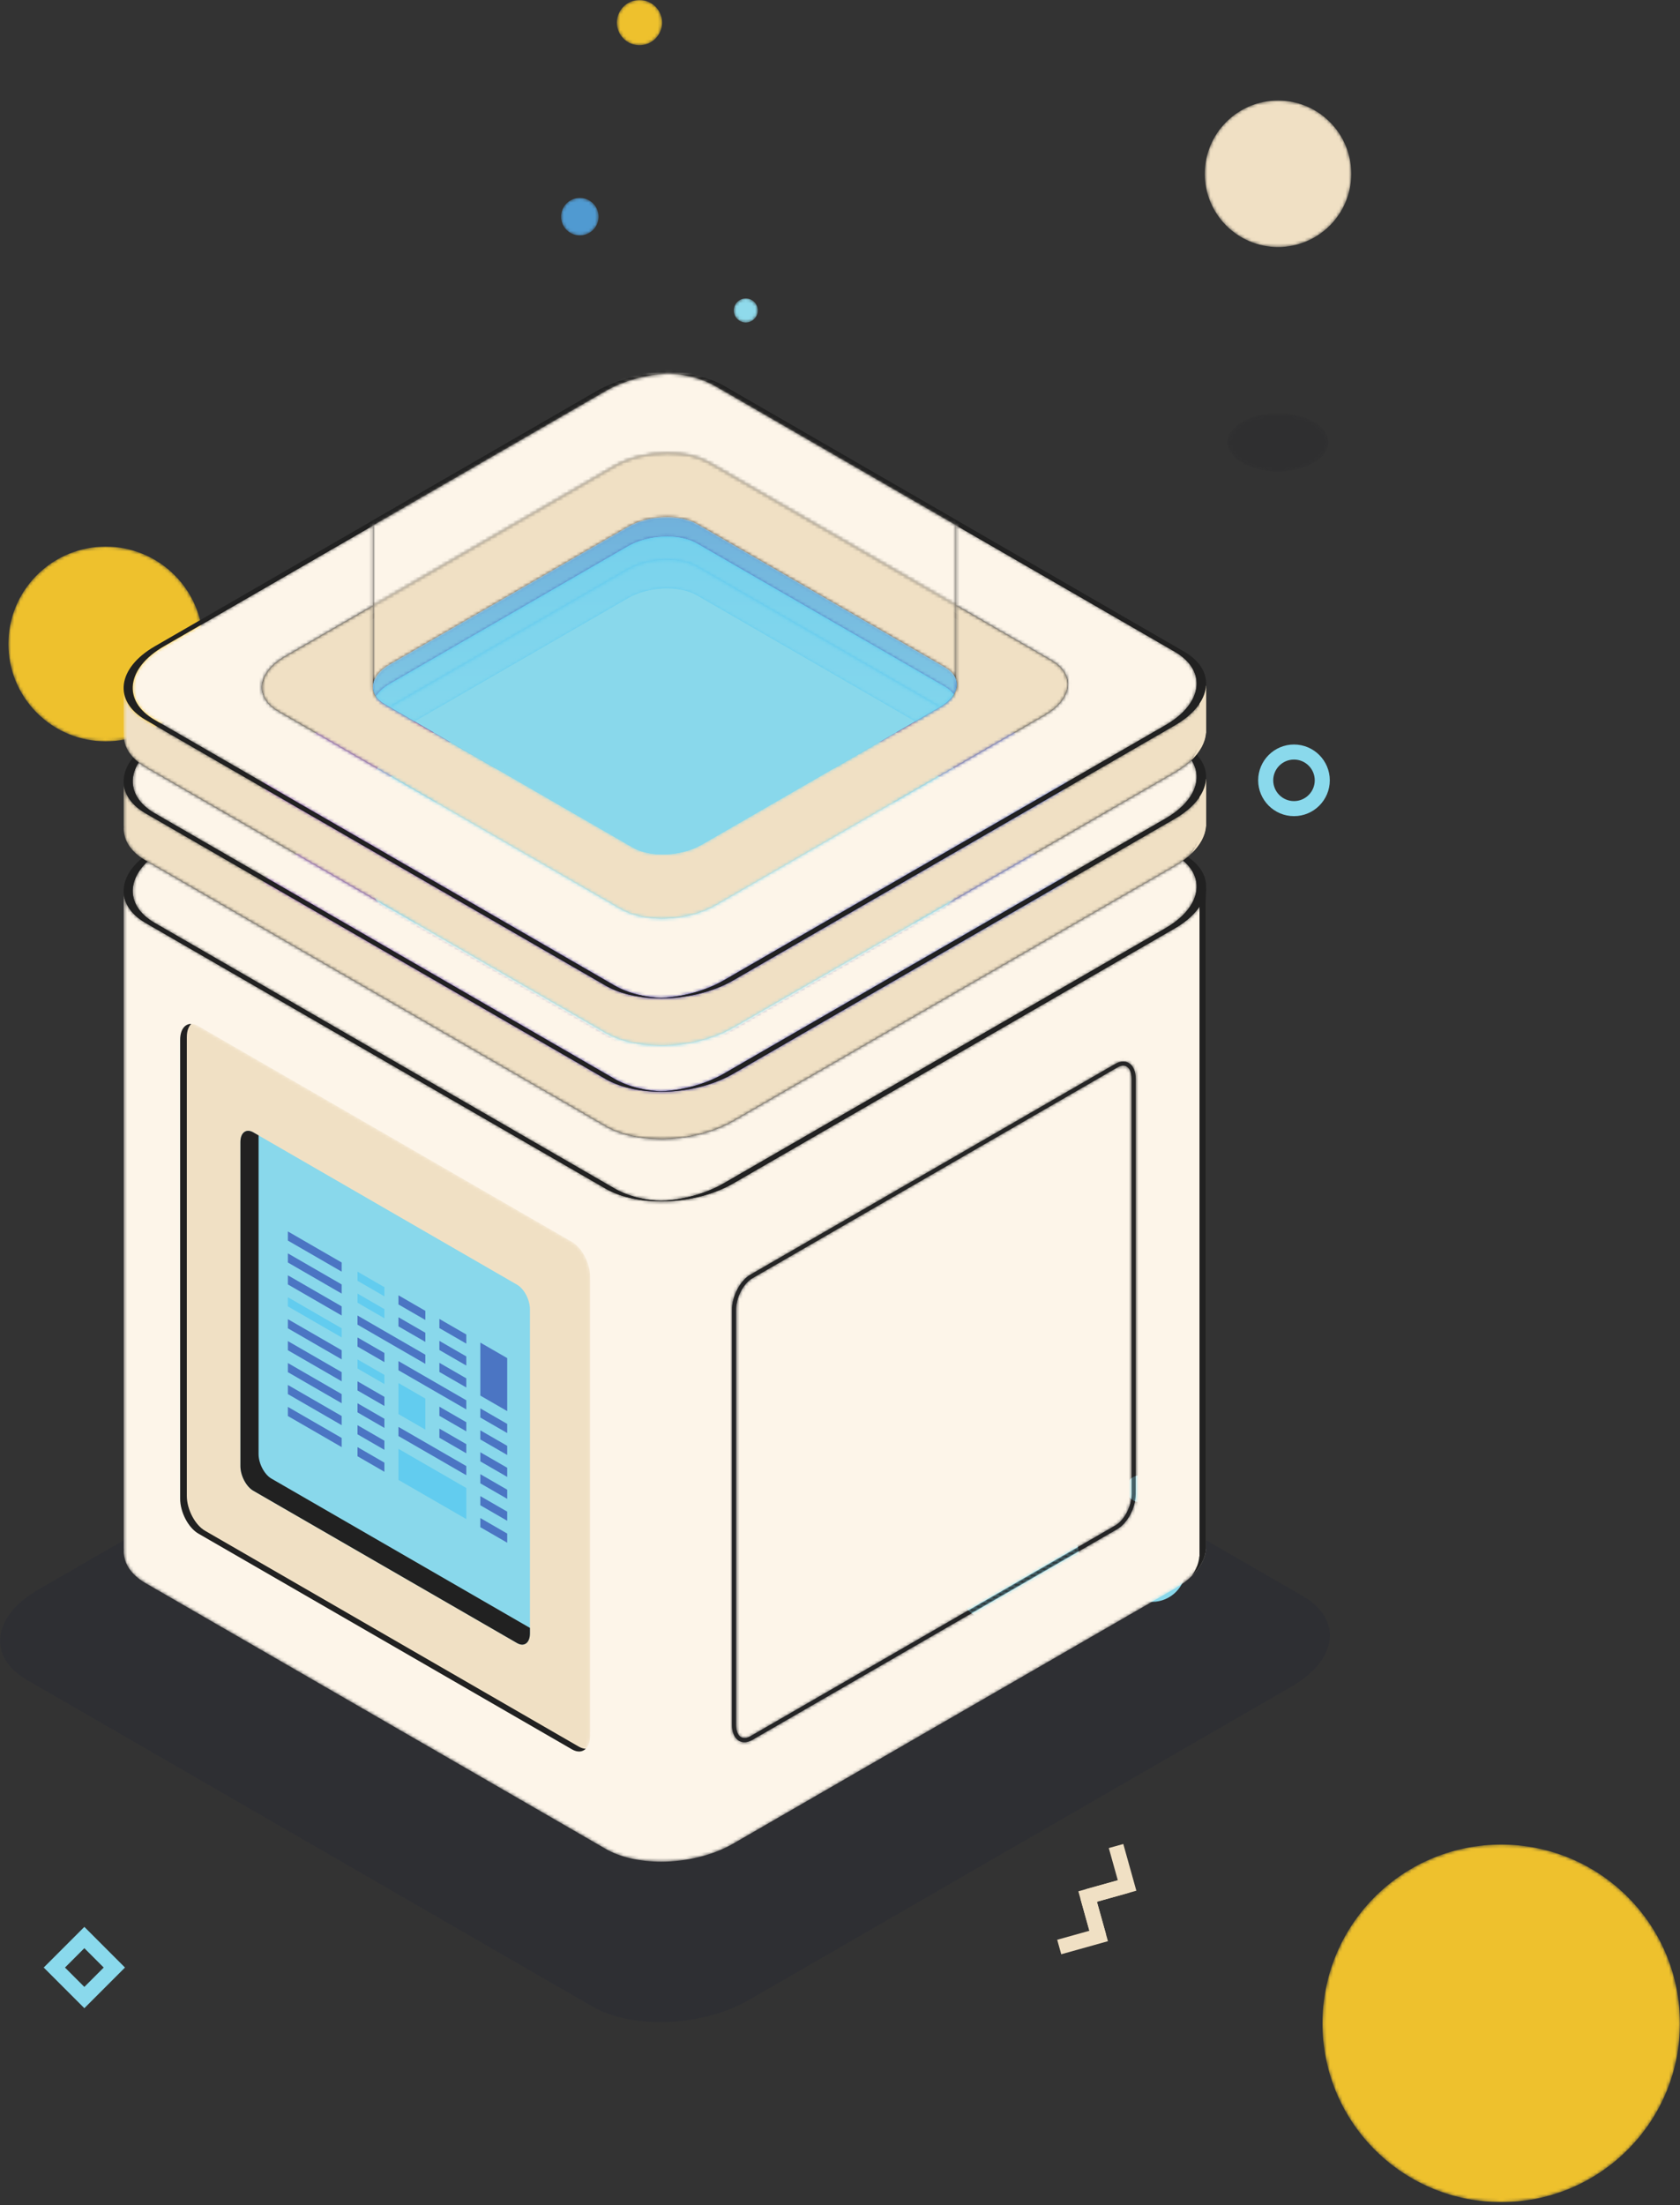 <svg width="535" height="702" viewBox="0 0 535 702" fill="none" xmlns="http://www.w3.org/2000/svg">
<rect x="0" y="0" width="535" height="702" fill="#333333" stroke="none"/>
<mask id="mask0_306_794" style="mask-type:luminance" maskUnits="userSpaceOnUse" x="421" y="587" width="114" height="115">
<path d="M437.814 684.347C415.585 662.119 415.585 626.078 437.814 603.847C460.045 581.616 496.086 581.616 518.317 603.847C540.545 626.078 540.545 662.119 518.317 684.347C496.086 706.578 460.045 706.578 437.814 684.347Z" fill="white"/>
</mask>
<g mask="url(#mask0_306_794)">
<path d="M437.814 684.347C415.585 662.119 415.585 626.078 437.814 603.847C460.045 581.616 496.086 581.616 518.317 603.847C540.545 626.078 540.545 662.119 518.317 684.347C496.086 706.578 460.045 706.578 437.814 684.347Z" fill="#EEC12D"/>
</g>
<mask id="mask1_306_794" style="mask-type:luminance" maskUnits="userSpaceOnUse" x="2" y="174" width="63" height="62">
<path d="M11.747 226.92C-0.358 214.814 -0.358 195.187 11.747 183.08C23.854 170.973 43.481 170.973 55.588 183.08C67.694 195.187 67.694 214.814 55.588 226.92C43.481 239.027 23.854 239.027 11.747 226.92Z" fill="white"/>
</mask>
<g mask="url(#mask1_306_794)">
<path d="M11.747 226.92C-0.358 214.814 -0.358 195.187 11.747 183.08C23.854 170.973 43.481 170.973 55.588 183.08C67.694 195.187 67.694 214.814 55.588 226.92C43.481 239.027 23.854 239.027 11.747 226.92Z" fill="#EEC12D"/>
</g>
<mask id="mask2_306_794" style="mask-type:luminance" maskUnits="userSpaceOnUse" x="383" y="32" width="48" height="47">
<path d="M383.668 55.323C383.668 42.442 394.11 32 406.991 32C419.871 32 430.313 42.442 430.313 55.323C430.313 68.204 419.871 78.645 406.991 78.645C394.11 78.645 383.668 68.204 383.668 55.323Z" fill="white"/>
</mask>
<g mask="url(#mask2_306_794)">
<path d="M383.668 55.323C383.668 42.442 394.11 32 406.991 32C419.871 32 430.313 42.442 430.313 55.323C430.313 68.204 419.871 78.645 406.991 78.645C394.11 78.645 383.668 68.204 383.668 55.323Z" fill="#F0E0C4"/>
</g>
<mask id="mask3_306_794" style="mask-type:luminance" maskUnits="userSpaceOnUse" x="390" y="131" width="34" height="20">
<path d="M406.988 150.089C400.268 150.089 394.002 147.638 391.743 143.76C388.913 138.899 393.443 133.634 401.864 132C403.562 131.67 405.292 131.514 406.99 131.514C413.707 131.514 419.974 133.962 422.233 137.843C425.062 142.703 420.532 147.969 412.112 149.603C410.413 149.933 408.686 150.089 406.988 150.089Z" fill="white"/>
</mask>
<g mask="url(#mask3_306_794)">
<path d="M406.988 150.089C400.268 150.089 394.002 147.638 391.743 143.76C388.913 138.899 393.443 133.634 401.864 132C403.562 131.67 405.292 131.514 406.99 131.514C413.707 131.514 419.974 133.962 422.233 137.843C425.062 142.703 420.532 147.969 412.112 149.603C410.413 149.933 408.686 150.089 406.988 150.089Z" fill="#1E1E23" fill-opacity="0.15"/>
</g>
<mask id="mask4_306_794" style="mask-type:luminance" maskUnits="userSpaceOnUse" x="178" y="63" width="13" height="12">
<path d="M184.642 74.946C181.344 74.946 178.668 72.27 178.668 68.972C178.668 65.673 181.344 63 184.642 63C187.941 63 190.614 65.673 190.614 68.972C190.614 72.27 187.941 74.946 184.642 74.946Z" fill="white"/>
</mask>
<g mask="url(#mask4_306_794)">
<path d="M184.642 74.946C181.344 74.946 178.668 72.27 178.668 68.972C178.668 65.673 181.344 63 184.642 63C187.941 63 190.614 65.673 190.614 68.972C190.614 72.27 187.941 74.946 184.642 74.946Z" fill="#509AD1"/>
</g>
<mask id="mask5_306_794" style="mask-type:luminance" maskUnits="userSpaceOnUse" x="196" y="0" width="15" height="15">
<path d="M203.645 14.397C199.668 14.397 196.446 11.173 196.446 7.198C196.446 3.222 199.668 -4.06432e-05 203.645 -4.06432e-05C207.621 -4.06432e-05 210.843 3.222 210.843 7.198C210.843 11.173 207.621 14.397 203.645 14.397Z" fill="white"/>
</mask>
<g mask="url(#mask5_306_794)">
<path d="M203.645 14.397C199.668 14.397 196.446 11.173 196.446 7.198C196.446 3.222 199.668 -4.06432e-05 203.645 -4.06432e-05C207.621 -4.06432e-05 210.843 3.222 210.843 7.198C210.843 11.173 207.621 14.397 203.645 14.397Z" fill="#EEC12D"/>
</g>
<mask id="mask6_306_794" style="mask-type:luminance" maskUnits="userSpaceOnUse" x="233" y="95" width="9" height="8">
<path d="M237.496 102.658C235.381 102.658 233.668 100.945 233.668 98.83C233.668 96.715 235.381 95 237.496 95C239.611 95 241.326 96.715 241.326 98.83C241.326 100.945 239.611 102.658 237.496 102.658Z" fill="white"/>
</mask>
<g mask="url(#mask6_306_794)">
<path d="M237.496 102.658C235.381 102.658 233.668 100.945 233.668 98.83C233.668 96.715 235.381 95 237.496 95C239.611 95 241.326 96.715 241.326 98.83C241.326 100.945 239.611 102.658 237.496 102.658Z" fill="url(#paint0_radial_306_794)"/>
</g>
<path d="M347.007 606.025L345.716 601.414L355.969 598.547L353.101 588.291L357.715 587L361.874 601.869L347.007 606.025Z" fill="#F0E0C4"/>
<path d="M337.959 622.1L336.668 617.488L346.921 614.621L344.056 604.366L348.667 603.074L352.826 617.943L337.959 622.1Z" fill="#F0E0C4"/>
<path d="M347.565 616.929L343.409 602.06L358.276 597.904L359.567 602.517L349.314 605.382L352.179 615.637L347.565 616.929Z" fill="#F0E0C4"/>
<path d="M412.073 241.791C408.425 241.791 405.459 244.757 405.459 248.403C405.459 252.048 408.425 255.014 412.073 255.014C415.717 255.014 418.685 252.048 418.685 248.403C418.685 244.757 415.717 241.791 412.073 241.791ZM412.073 259.805C405.785 259.805 400.668 254.691 400.668 248.403C400.668 242.114 405.785 237 412.073 237C418.361 237 423.476 242.114 423.476 248.403C423.476 254.691 418.361 259.805 412.073 259.805Z" fill="#8AD9EC"/>
<path d="M20.694 626.331L26.86 632.497L33.026 626.331L26.86 620.165L20.694 626.331ZM26.86 639.271L13.92 626.331L26.86 613.39L39.801 626.331L26.86 639.271Z" fill="#8AD9EC"/>
<path d="M188.597 638.723L8.639 534.822C-4.158 527.434 -2.553 514.532 12.223 506.002L185.009 406.243C199.782 397.713 222.132 396.788 234.926 404.173L414.887 508.074C427.683 515.462 426.079 528.366 411.303 536.897L238.52 636.653C223.744 645.183 201.394 646.11 188.597 638.723Z" fill="#181B39" fill-opacity="0.15"/>
<path d="M343.797 497.103C343.797 508.772 334.337 518.229 322.671 518.229C311.003 518.229 301.543 508.772 301.543 497.103C301.543 485.434 311.003 475.975 322.671 475.975C334.337 475.975 343.797 485.434 343.797 497.103Z" fill="#89D8EB"/>
<path d="M377.619 499.197C377.619 505.116 372.821 509.914 366.902 509.914C360.985 509.914 356.187 505.116 356.187 499.197C356.187 493.28 360.985 488.481 366.902 488.481C372.821 488.481 377.619 493.28 377.619 499.197Z" fill="#89D8EB"/>
<path d="M367.171 473.916C367.171 476.264 365.264 478.171 362.917 478.171C360.567 478.171 358.662 476.264 358.662 473.916C358.662 471.566 360.567 469.662 362.917 469.662C365.264 469.662 367.171 471.566 367.171 473.916Z" fill="#89D8EB"/>
<mask id="mask7_306_794" style="mask-type:luminance" maskUnits="userSpaceOnUse" x="39" y="282" width="346" height="311">
<path d="M210.527 592.632C203.913 592.632 197.598 591.298 192.879 588.571L48.566 505.253L46.401 504.003C41.397 501.114 39.128 497.188 39.425 493.118H39.401V490.31V470.856V468.092V432.648V429.886V284.382C39.521 285.844 39.983 287.271 40.793 288.622C41.95 290.546 43.814 292.316 46.401 293.811L119.641 336.097L192.879 378.38C193.162 378.543 193.449 378.701 193.742 378.854C198.353 381.259 204.308 382.44 210.527 382.44C218.267 382.44 226.414 380.612 232.896 377.043C233.105 376.93 233.308 376.813 233.512 376.696L374.152 295.498C374.339 295.39 374.526 295.279 374.708 295.169C380.599 291.617 383.763 287.192 384.075 282.926H384.101V429.871V432.636V468.077V470.842V490.296V493.118H384.046C383.739 497.334 380.673 501.701 374.924 505.232C374.672 505.385 374.413 505.538 374.152 505.689L233.512 586.887C226.934 590.687 218.514 592.632 210.527 592.632ZM357.702 337.912C356.905 337.912 356.052 338.162 355.187 338.66L238.938 405.78C235.723 407.634 233.107 412.607 233.107 416.859V549.125C233.107 551.494 233.919 553.324 235.335 554.141C235.867 554.447 236.454 554.601 237.076 554.601C237.876 554.601 238.729 554.349 239.594 553.851L355.843 486.734C359.058 484.877 361.672 479.906 361.672 475.652V343.386C361.672 341.017 360.857 339.187 359.444 338.37C358.912 338.066 358.325 337.912 357.702 337.912ZM237.084 553.293C236.686 553.293 236.319 553.199 235.991 553.01C234.99 552.43 234.413 551.015 234.413 549.125V416.859C234.413 413.021 236.736 408.558 239.594 406.913L355.843 339.793C356.505 339.41 357.13 339.218 357.695 339.218C358.093 339.218 358.459 339.314 358.787 339.503C359.789 340.08 360.366 341.496 360.366 343.386V475.652C360.366 479.489 358.042 483.955 355.187 485.6L238.938 552.72C238.274 553.101 237.649 553.293 237.084 553.293Z" fill="white"/>
</mask>
<g mask="url(#mask7_306_794)">
<path d="M210.527 592.632C203.913 592.632 197.598 591.298 192.879 588.571L48.566 505.253L46.401 504.003C41.397 501.114 39.128 497.188 39.425 493.118H39.401V490.31V470.856V468.092V432.648V429.886V284.382C39.521 285.844 39.983 287.271 40.793 288.622C41.95 290.546 43.814 292.316 46.401 293.811L119.641 336.097L192.879 378.38C193.162 378.543 193.449 378.701 193.742 378.854C198.353 381.259 204.308 382.44 210.527 382.44C218.267 382.44 226.414 380.612 232.896 377.043C233.105 376.93 233.308 376.813 233.512 376.696L374.152 295.498C374.339 295.39 374.526 295.279 374.708 295.169C380.599 291.617 383.763 287.192 384.075 282.926H384.101V429.871V432.636V468.077V470.842V490.296V493.118H384.046C383.739 497.334 380.673 501.701 374.924 505.232C374.672 505.385 374.413 505.538 374.152 505.689L233.512 586.887C226.934 590.687 218.514 592.632 210.527 592.632ZM357.702 337.912C356.905 337.912 356.052 338.162 355.187 338.66L238.938 405.78C235.723 407.634 233.107 412.607 233.107 416.859V549.125C233.107 551.494 233.919 553.324 235.335 554.141C235.867 554.447 236.454 554.601 237.076 554.601C237.876 554.601 238.729 554.349 239.594 553.851L355.843 486.734C359.058 484.877 361.672 479.906 361.672 475.652V343.386C361.672 341.017 360.857 339.187 359.444 338.37C358.912 338.066 358.325 337.912 357.702 337.912ZM237.084 553.293C236.686 553.293 236.319 553.199 235.991 553.01C234.99 552.43 234.413 551.015 234.413 549.125V416.859C234.413 413.021 236.736 408.558 239.594 406.913L355.843 339.793C356.505 339.41 357.13 339.218 357.695 339.218C358.093 339.218 358.459 339.314 358.787 339.503C359.789 340.08 360.366 341.496 360.366 343.386V475.652C360.366 479.489 358.042 483.955 355.187 485.6L238.938 552.72C238.274 553.101 237.649 553.293 237.084 553.293Z" fill="#FDF5E9"/>
</g>
<path d="M381.981 282.927V495.43H381.925C381.772 497.548 380.912 499.701 379.41 501.778C382.256 499.035 383.827 496.043 384.041 493.119H384.096V282.927H381.981Z" fill="#212121"/>
<mask id="mask8_306_794" style="mask-type:luminance" maskUnits="userSpaceOnUse" x="40" y="273" width="345" height="110">
<path d="M210.523 382.442C204.304 382.442 198.349 381.261 193.738 378.856C198.347 381.259 204.299 382.43 210.516 382.43C211.016 382.43 211.517 382.423 212.018 382.406C212.006 382.406 211.994 382.406 211.982 382.406C219.276 382.195 226.815 380.391 232.892 377.045C226.41 380.614 218.263 382.442 210.523 382.442ZM210.516 382.339C204.977 382.006 199.791 380.705 195.767 378.382L49.288 293.813C40.674 288.84 40.08 280.793 46.936 274.232L192.875 358.492C197.594 361.215 203.909 362.552 210.523 362.552C218.51 362.552 226.93 360.604 233.508 356.808L374.148 275.609C375.085 275.068 375.957 274.505 376.764 273.925C384.102 280.072 381.979 289.235 371.128 295.499L230.49 376.697C224.733 380.02 217.568 381.917 210.516 382.339ZM374.704 295.171C384.566 289.221 386.789 280.827 380.767 274.821C383.191 277.241 384.281 280.048 384.071 282.928C383.759 287.194 380.595 291.618 374.704 295.171Z" fill="white"/>
</mask>
<g mask="url(#mask8_306_794)">
<path d="M210.523 382.442C204.304 382.442 198.349 381.261 193.738 378.856C198.347 381.259 204.299 382.43 210.516 382.43C211.016 382.43 211.517 382.423 212.018 382.406C212.006 382.406 211.994 382.406 211.982 382.406C219.276 382.195 226.815 380.391 232.892 377.045C226.41 380.614 218.263 382.442 210.523 382.442ZM210.516 382.339C204.977 382.006 199.791 380.705 195.767 378.382L49.288 293.813C40.674 288.84 40.08 280.793 46.936 274.232L192.875 358.492C197.594 361.215 203.909 362.552 210.523 362.552C218.51 362.552 226.93 360.604 233.508 356.808L374.148 275.609C375.085 275.068 375.957 274.505 376.764 273.925C384.102 280.072 381.979 289.235 371.128 295.499L230.49 376.697C224.733 380.02 217.568 381.917 210.516 382.339ZM374.704 295.171C384.566 289.221 386.789 280.827 380.767 274.821C383.191 277.241 384.281 280.048 384.071 282.928C383.759 287.194 380.595 291.618 374.704 295.171Z" fill="#FDF5E9"/>
</g>
<path d="M195.767 378.381L49.289 293.812C38.875 287.8 40.181 277.295 52.206 270.353L192.844 189.155C199.015 185.593 206.803 183.674 214.337 183.446C205.945 183.204 196.917 185.135 189.953 189.155L49.315 270.353C37.29 277.295 35.984 287.8 46.397 293.812L192.876 378.381C197.949 381.311 204.868 382.621 212.018 382.405C205.919 382.231 200.153 380.913 195.767 378.381Z" fill="#212121"/>
<path d="M377.066 272.039L230.585 187.471C225.492 184.529 218.533 183.219 211.346 183.449C217.436 183.628 223.19 184.943 227.566 187.471L374.045 272.039C384.46 278.052 383.153 288.556 371.127 295.499L230.489 376.697C224.347 380.245 216.597 382.163 209.095 382.405C217.496 382.652 226.536 380.724 233.507 376.697L374.148 295.499C386.173 288.556 387.479 278.052 377.066 272.039Z" fill="#212121"/>
<mask id="mask9_306_794" style="mask-type:luminance" maskUnits="userSpaceOnUse" x="83" y="208" width="258" height="150">
<path d="M197.692 353.991L88.638 291.03C80.886 286.553 81.859 278.734 90.811 273.564L195.516 213.114C204.471 207.944 218.013 207.381 225.767 211.858L334.82 274.822C342.574 279.297 341.602 287.116 332.65 292.285L227.944 352.738C218.99 357.908 205.446 358.468 197.692 353.991Z" fill="white"/>
</mask>
<g mask="url(#mask9_306_794)">
<path d="M197.692 353.991L88.638 291.03C80.886 286.553 81.859 278.734 90.811 273.564L195.516 213.114C204.471 207.944 218.013 207.381 225.767 211.858L334.82 274.822C342.574 279.297 341.602 287.116 332.65 292.285L227.944 352.738C218.99 357.908 205.446 358.468 197.692 353.991Z" fill="url(#paint1_linear_306_794)"/>
</g>
<path d="M201.562 334.413L122.553 288.798C116.936 285.555 117.64 279.889 124.127 276.145L199.986 232.348C206.473 228.601 216.285 228.196 221.902 231.438L300.911 277.053C306.528 280.299 305.824 285.962 299.337 289.708L223.478 333.506C216.991 337.25 207.179 337.657 201.562 334.413Z" fill="#89D8EB"/>
<mask id="mask10_306_794" style="mask-type:luminance" maskUnits="userSpaceOnUse" x="118" y="229" width="187" height="108">
<path d="M201.565 334.413L122.556 288.798C116.939 285.555 117.643 279.889 124.13 276.145L199.989 232.348C206.476 228.601 216.288 228.196 221.905 231.438L300.914 277.053C306.531 280.299 305.827 285.962 299.34 289.708L223.481 333.506C216.994 337.25 207.182 337.657 201.565 334.413Z" fill="white"/>
</mask>
<g mask="url(#mask10_306_794)">
<path d="M124.094 282.314L199.982 238.502C206.471 234.755 216.286 234.348 221.906 237.592L300.945 283.226C302.191 283.945 303.077 284.798 303.707 285.708C305.602 282.613 304.785 279.269 300.945 277.053L221.906 231.419C216.286 228.175 206.471 228.582 199.982 232.329L124.094 276.143C119.045 279.056 117.547 283.121 119.759 286.316C120.635 284.884 122.041 283.499 124.094 282.314Z" fill="#4B75C3"/>
<path d="M124.095 289.759L199.982 245.945C206.472 242.198 216.286 241.791 221.906 245.034L300.946 290.669C301.935 291.239 302.656 291.903 303.258 292.602C305.768 289.318 305.085 285.614 300.946 283.226L221.906 237.592C216.286 234.348 206.472 234.755 199.982 238.502L124.095 282.313C118.748 285.401 117.4 289.775 120.21 293.041C121.105 291.867 122.387 290.743 124.095 289.759Z" fill="#57C6EF"/>
<path d="M120.976 301.289C121.805 300.424 122.801 299.59 124.095 298.843L199.982 255.029C206.472 251.282 216.286 250.875 221.906 254.121L300.946 299.753C301.545 300.098 302.036 300.486 302.491 300.881C305.823 297.405 305.445 293.266 300.946 290.669L221.906 245.035C216.286 241.791 206.472 242.199 199.982 245.945L124.095 289.759C118.298 293.105 117.155 297.973 120.976 301.289Z" fill="#62CCEF"/>
</g>
<mask id="mask11_306_794" style="mask-type:luminance" maskUnits="userSpaceOnUse" x="39" y="248" width="346" height="115">
<path d="M210.521 362.552C203.907 362.552 197.593 361.216 192.873 358.492L46.934 274.232L46.395 273.923C45.983 273.684 45.588 273.439 45.214 273.188C41.034 270.385 39.146 266.77 39.419 263.036H39.395V249.489C39.683 253.029 41.992 256.374 46.395 258.918L192.873 343.486C193.156 343.649 193.444 343.807 193.736 343.961C198.347 346.366 204.302 347.547 210.521 347.547C218.508 347.547 226.93 345.599 233.506 341.802L374.147 260.604C374.451 260.429 374.75 260.25 375.042 260.07C380.713 256.551 383.762 252.215 384.069 248.03H384.095V263.036H384.04C383.798 266.349 381.855 269.755 378.243 272.776C377.778 273.164 377.282 273.549 376.762 273.926C375.955 274.505 375.083 275.068 374.147 275.61L233.506 356.808C226.928 360.605 218.508 362.552 210.521 362.552Z" fill="white"/>
</mask>
<g mask="url(#mask11_306_794)">
<path d="M210.521 362.552C203.907 362.552 197.593 361.216 192.873 358.492L46.934 274.232L46.395 273.923C45.983 273.684 45.588 273.439 45.214 273.188C41.034 270.385 39.146 266.77 39.419 263.036H39.395V249.489C39.683 253.029 41.992 256.374 46.395 258.918L192.873 343.486C193.156 343.649 193.444 343.807 193.736 343.961C198.347 346.366 204.302 347.547 210.521 347.547C218.508 347.547 226.93 345.599 233.506 341.802L374.147 260.604C374.451 260.429 374.75 260.25 375.042 260.07C380.713 256.551 383.762 252.215 384.069 248.03H384.095V263.036H384.04C383.798 266.349 381.855 269.755 378.243 272.776C377.778 273.164 377.282 273.549 376.762 273.926C375.955 274.505 375.083 275.068 374.147 275.61L233.506 356.808C226.928 360.605 218.508 362.552 210.521 362.552Z" fill="#F0E0C4"/>
</g>
<path d="M381.981 248.03V265.347H381.925C381.772 267.467 380.912 269.62 379.41 271.695C382.256 268.954 383.827 265.962 384.041 263.035H384.096V248.03H381.981Z" fill="#F0E0C4"/>
<mask id="mask12_306_794" style="mask-type:luminance" maskUnits="userSpaceOnUse" x="42" y="241" width="343" height="107">
<path d="M210.524 347.546C204.305 347.546 198.35 346.365 193.739 343.96C198.348 346.362 204.301 347.532 210.517 347.534C211.018 347.534 211.518 347.524 212.019 347.51C212.007 347.51 211.995 347.51 211.981 347.51C219.524 347.292 227.329 345.371 233.509 341.801C226.933 345.598 218.511 347.546 210.524 347.546ZM210.517 347.443C204.979 347.107 199.792 345.809 195.768 343.485L49.289 258.917C42.098 254.765 40.496 248.472 44.151 242.687C44.827 243.214 45.577 243.717 46.398 244.194L192.876 328.763C197.596 331.486 203.913 332.823 210.524 332.823C218.511 332.823 226.931 330.878 233.509 327.079L374.15 245.88C376.238 244.675 378.001 243.36 379.434 241.983C383.269 247.864 380.352 255.28 371.129 260.603L230.491 341.801C224.734 345.124 217.569 347.019 210.517 347.443ZM375.045 260.069C383.116 255.062 385.878 248.398 382.977 242.874C383.839 244.515 384.201 246.259 384.072 248.029C383.765 252.214 380.716 256.55 375.045 260.069Z" fill="white"/>
</mask>
<g mask="url(#mask12_306_794)">
<path d="M210.524 347.546C204.305 347.546 198.35 346.365 193.739 343.96C198.348 346.362 204.301 347.532 210.517 347.534C211.018 347.534 211.518 347.524 212.019 347.51C212.007 347.51 211.995 347.51 211.981 347.51C219.524 347.292 227.329 345.371 233.509 341.801C226.933 345.598 218.511 347.546 210.524 347.546ZM210.517 347.443C204.979 347.107 199.792 345.809 195.768 343.485L49.289 258.917C42.098 254.765 40.496 248.472 44.151 242.687C44.827 243.214 45.577 243.717 46.398 244.194L192.876 328.763C197.596 331.486 203.913 332.823 210.524 332.823C218.511 332.823 226.931 330.878 233.509 327.079L374.15 245.88C376.238 244.675 378.001 243.36 379.434 241.983C383.269 247.864 380.352 255.28 371.129 260.603L230.491 341.801C224.734 345.124 217.569 347.019 210.517 347.443ZM375.045 260.069C383.116 255.062 385.878 248.398 382.977 242.874C383.839 244.515 384.201 246.259 384.072 248.029C383.765 252.214 380.716 256.55 375.045 260.069Z" fill="#FDF5E9"/>
</g>
<path d="M195.767 343.486L49.289 258.917C38.875 252.904 40.181 242.4 52.206 235.458L192.844 154.26C199.015 150.698 206.803 148.776 214.337 148.551C205.945 148.309 196.917 150.24 189.953 154.26L49.315 235.458C37.29 242.4 35.984 252.904 46.397 258.917L192.876 343.486C197.949 346.416 204.868 347.726 212.018 347.51C205.919 347.336 200.153 346.018 195.767 343.486Z" fill="#212121"/>
<path d="M377.066 237.144L230.585 152.575C225.492 149.633 218.533 148.323 211.346 148.551C217.436 148.733 223.19 150.048 227.566 152.575L374.045 237.144C384.46 243.157 383.153 253.661 371.127 260.603L230.489 341.801C224.347 345.347 216.597 347.268 209.095 347.51C217.496 347.756 226.536 345.828 233.507 341.801L374.148 260.603C386.173 253.661 387.479 243.157 377.066 237.144Z" fill="#212121"/>
<mask id="mask13_306_794" style="mask-type:luminance" maskUnits="userSpaceOnUse" x="83" y="173" width="258" height="150">
<path d="M197.692 319.096L88.638 256.135C80.886 251.658 81.859 243.839 90.811 238.67L195.516 178.216C204.471 173.047 218.013 172.486 225.767 176.964L334.82 239.925C342.574 244.402 341.602 252.221 332.65 257.39L227.944 317.844C218.99 323.011 205.446 323.574 197.692 319.096Z" fill="white"/>
</mask>
<g mask="url(#mask13_306_794)">
<path d="M197.692 319.096L88.638 256.135C80.886 251.658 81.859 243.839 90.811 238.67L195.516 178.216C204.471 173.047 218.013 172.486 225.767 176.964L334.82 239.925C342.574 244.402 341.602 252.221 332.65 257.39L227.944 317.844C218.99 323.011 205.446 323.574 197.692 319.096Z" fill="url(#paint2_linear_306_794)"/>
</g>
<path d="M201.562 299.519L122.553 253.904C116.936 250.66 117.64 244.995 124.127 241.248L199.986 197.454C206.473 193.707 216.285 193.3 221.902 196.543L300.911 242.159C306.528 245.402 305.824 251.068 299.337 254.814L223.478 298.609C216.991 302.355 207.179 302.763 201.562 299.519Z" fill="#89D8EB"/>
<mask id="mask14_306_794" style="mask-type:luminance" maskUnits="userSpaceOnUse" x="118" y="194" width="187" height="108">
<path d="M201.565 299.52L122.556 253.904C116.939 250.661 117.643 244.995 124.13 241.249L199.989 197.454C206.476 193.708 216.288 193.3 221.905 196.544L300.914 242.159C306.531 245.403 305.827 251.068 299.34 254.815L223.481 298.609C216.994 302.356 207.182 302.763 201.565 299.52Z" fill="white"/>
</mask>
<g mask="url(#mask14_306_794)">
<path d="M124.094 247.42L199.982 203.606C206.471 199.859 216.286 199.455 221.906 202.698L300.945 248.33C302.191 249.051 303.077 249.904 303.707 250.814C305.602 247.719 304.785 244.375 300.945 242.157L221.906 196.525C216.286 193.281 206.471 193.689 199.982 197.433L124.094 241.247C119.045 244.162 117.547 248.227 119.759 251.423C120.635 249.99 122.041 248.606 124.094 247.42Z" fill="#4B75C3"/>
<path d="M124.095 254.863L199.982 211.051C206.472 207.305 216.286 206.897 221.906 210.141L300.946 255.775C301.935 256.346 302.656 257.009 303.258 257.709C305.768 254.424 305.085 250.721 300.946 248.33L221.906 202.698C216.286 199.455 206.472 199.859 199.982 203.606L124.095 247.42C118.748 250.508 117.4 254.879 120.21 258.147C121.105 256.973 122.387 255.85 124.095 254.863Z" fill="#57C6EF"/>
<path d="M120.976 266.395C121.805 265.53 122.801 264.694 124.095 263.949L199.982 220.135C206.472 216.389 216.286 215.981 221.906 219.227L300.946 264.859C301.545 265.204 302.036 265.59 302.491 265.988C305.823 262.512 305.445 258.372 300.946 255.776L221.906 210.141C216.286 206.898 206.472 207.305 199.982 211.052L124.095 254.863C118.298 258.212 117.155 263.08 120.976 266.395Z" fill="#62CCEF"/>
</g>
<mask id="mask15_306_794" style="mask-type:luminance" maskUnits="userSpaceOnUse" x="39" y="218" width="346" height="115">
<path d="M210.521 332.823C203.909 332.823 197.592 331.486 192.873 328.762L46.395 244.194C45.573 243.717 44.824 243.214 44.148 242.687C43.499 242.181 42.917 241.652 42.402 241.103C40.193 238.756 39.218 236.063 39.419 233.308H39.395V219.759C39.515 221.221 39.977 222.646 40.787 223.999C41.944 225.923 43.808 227.693 46.395 229.188L85.645 251.847L192.873 313.757C193.36 314.037 193.86 314.303 194.375 314.552C198.893 316.742 204.587 317.817 210.521 317.817C218.508 317.817 226.93 315.87 233.506 312.073L374.146 230.875C374.451 230.7 374.75 230.52 375.042 230.34C380.713 226.824 383.762 222.486 384.069 218.303H384.095V233.308H384.04C383.872 235.62 382.873 237.98 381.055 240.222C380.571 240.818 380.03 241.405 379.431 241.983C377.998 243.36 376.235 244.675 374.146 245.88L233.506 327.078C226.928 330.878 218.508 332.823 210.521 332.823Z" fill="white"/>
</mask>
<g mask="url(#mask15_306_794)">
<path d="M210.521 332.823C203.909 332.823 197.592 331.486 192.873 328.762L46.395 244.194C45.573 243.717 44.824 243.214 44.148 242.687C43.499 242.181 42.917 241.652 42.402 241.103C40.193 238.756 39.218 236.063 39.419 233.308H39.395V219.759C39.515 221.221 39.977 222.646 40.787 223.999C41.944 225.923 43.808 227.693 46.395 229.188L85.645 251.847L192.873 313.757C193.36 314.037 193.86 314.303 194.375 314.552C198.893 316.742 204.587 317.817 210.521 317.817C218.508 317.817 226.93 315.87 233.506 312.073L374.146 230.875C374.451 230.7 374.75 230.52 375.042 230.34C380.713 226.824 383.762 222.486 384.069 218.303H384.095V233.308H384.04C383.872 235.62 382.873 237.98 381.055 240.222C380.571 240.818 380.03 241.405 379.431 241.983C377.998 243.36 376.235 244.675 374.146 245.88L233.506 327.078C226.928 330.878 218.508 332.823 210.521 332.823Z" fill="#F0E0C4"/>
</g>
<path d="M381.981 218.304V235.621H381.925C381.772 237.738 380.912 239.892 379.41 241.969C382.256 239.226 383.827 236.234 384.041 233.309H384.096V218.304H381.981Z" fill="#F0E0C4"/>
<mask id="mask16_306_794" style="mask-type:luminance" maskUnits="userSpaceOnUse" x="40" y="167" width="345" height="151">
<path d="M210.523 317.816C204.589 317.816 198.895 316.74 194.377 314.551C198.89 316.736 204.582 317.804 210.513 317.804C211.014 317.804 211.515 317.797 212.018 317.78C212.006 317.78 211.994 317.78 211.979 317.78C219.523 317.562 227.328 315.641 233.508 312.071C226.932 315.868 218.51 317.816 210.523 317.816ZM210.516 317.713C204.977 317.38 199.791 316.079 195.767 313.756L49.288 229.187C38.875 223.174 40.181 212.67 52.206 205.728L118.761 167.301V192.804L90.812 208.94C81.86 214.109 80.888 221.928 88.639 226.406L197.693 289.367C201.207 291.396 205.907 292.39 210.832 292.39C216.778 292.39 223.047 290.941 227.946 288.114L332.651 227.661C341.603 222.491 342.576 214.672 334.821 210.195L304.446 192.658V167.232L374.045 207.414C384.461 213.429 383.153 223.931 371.128 230.873L230.49 312.071C224.733 315.394 217.568 317.291 210.516 317.713ZM375.044 230.339C383.901 224.846 386.363 217.358 381.97 211.568C383.548 213.65 384.243 215.952 384.071 218.302C383.764 222.484 380.715 226.822 375.044 230.339Z" fill="white"/>
</mask>
<g mask="url(#mask16_306_794)">
<path d="M210.523 317.816C204.589 317.816 198.895 316.74 194.377 314.551C198.89 316.736 204.582 317.804 210.513 317.804C211.014 317.804 211.515 317.797 212.018 317.78C212.006 317.78 211.994 317.78 211.979 317.78C219.523 317.562 227.328 315.641 233.508 312.071C226.932 315.868 218.51 317.816 210.523 317.816ZM210.516 317.713C204.977 317.38 199.791 316.079 195.767 313.756L49.288 229.187C38.875 223.174 40.181 212.67 52.206 205.728L118.761 167.301V192.804L90.812 208.94C81.86 214.109 80.888 221.928 88.639 226.406L197.693 289.367C201.207 291.396 205.907 292.39 210.832 292.39C216.778 292.39 223.047 290.941 227.946 288.114L332.651 227.661C341.603 222.491 342.576 214.672 334.821 210.195L304.446 192.658V167.232L374.045 207.414C384.461 213.429 383.153 223.931 371.128 230.873L230.49 312.071C224.733 315.394 217.568 317.291 210.516 317.713ZM375.044 230.339C383.901 224.846 386.363 217.358 381.97 211.568C383.548 213.65 384.243 215.952 384.071 218.302C383.764 222.484 380.715 226.822 375.044 230.339Z" fill="#FDF5E9"/>
</g>
<path d="M195.767 313.757L49.289 229.189C38.875 223.176 40.181 212.672 52.206 205.729L192.844 124.531C199.015 120.969 206.803 119.05 214.337 118.823C205.945 118.581 196.917 120.512 189.953 124.531L49.315 205.729C37.29 212.672 35.984 223.176 46.397 229.189L192.876 313.757C197.949 316.687 204.868 317.997 212.018 317.782C205.919 317.607 200.153 316.289 195.767 313.757Z" fill="#212121"/>
<path d="M377.066 207.415L230.585 122.847C225.492 119.905 218.533 118.595 211.346 118.824C217.436 119.004 223.19 120.319 227.566 122.847L374.045 207.415C384.46 213.43 383.153 223.932 371.127 230.874L230.489 312.073C224.347 315.62 216.597 317.539 209.095 317.781C217.496 318.028 226.536 316.1 233.507 312.073L374.148 230.874C386.173 223.932 387.479 213.43 377.066 207.415Z" fill="#212121"/>
<mask id="mask17_306_794" style="mask-type:luminance" maskUnits="userSpaceOnUse" x="83" y="192" width="258" height="101">
<path d="M210.831 292.392C205.906 292.392 201.206 291.397 197.692 289.368L88.638 226.407C80.886 221.93 81.859 214.111 90.811 208.942L118.759 192.805V217.836H118.829C118.685 218.72 118.764 219.594 119.073 220.433C119.564 221.861 120.709 223.18 122.547 224.239L201.445 269.792C203.987 271.261 207.389 271.979 210.951 271.979C210.965 271.979 210.979 271.979 210.991 271.979C211.02 271.979 211.049 271.979 211.078 271.979C215.385 271.979 219.929 270.93 223.477 268.882L291.44 229.644L299.307 225.102L299.335 225.085C301.396 223.894 302.874 222.51 303.75 221.072C304.709 219.499 304.948 217.86 304.445 216.337V192.659L334.82 210.197C342.574 214.674 341.602 222.493 332.65 227.663L227.944 288.116C223.046 290.942 216.777 292.392 210.831 292.392Z" fill="white"/>
</mask>
<g mask="url(#mask17_306_794)">
<path d="M210.831 292.392C205.906 292.392 201.206 291.397 197.692 289.368L88.638 226.407C80.886 221.93 81.859 214.111 90.811 208.942L118.759 192.805V217.836H118.829C118.685 218.72 118.764 219.594 119.073 220.433C119.564 221.861 120.709 223.18 122.547 224.239L201.445 269.792C203.987 271.261 207.389 271.979 210.951 271.979C210.965 271.979 210.979 271.979 210.991 271.979C211.02 271.979 211.049 271.979 211.078 271.979C215.385 271.979 219.929 270.93 223.477 268.882L291.44 229.644L299.307 225.102L299.335 225.085C301.396 223.894 302.874 222.51 303.75 221.072C304.709 219.499 304.948 217.86 304.445 216.337V192.659L334.82 210.197C342.574 214.674 341.602 222.493 332.65 227.663L227.944 288.116C223.046 290.942 216.777 292.392 210.831 292.392Z" fill="#F0E0C4"/>
</g>
<path d="M201.562 269.79L122.553 224.175C116.936 220.931 117.64 215.266 124.127 211.521L199.986 167.724C206.473 163.978 216.285 163.573 221.902 166.814L300.911 212.432C306.528 215.673 305.824 221.338 299.337 225.085L223.478 268.882C216.991 272.626 207.179 273.033 201.562 269.79Z" fill="#89D8EB"/>
<mask id="mask18_306_794" style="mask-type:luminance" maskUnits="userSpaceOnUse" x="118" y="164" width="187" height="108">
<path d="M201.565 269.789L122.556 224.174C116.939 220.931 117.643 215.265 124.13 211.521L199.989 167.724C206.476 163.977 216.288 163.572 221.905 166.814L300.914 212.431C306.531 215.672 305.827 221.338 299.34 225.084L223.481 268.881C216.994 272.626 207.182 273.033 201.565 269.789Z" fill="white"/>
</mask>
<g mask="url(#mask18_306_794)">
<path d="M124.094 217.689L199.982 173.877C206.471 170.131 216.286 169.724 221.906 172.967L300.945 218.602C302.191 219.32 303.077 220.173 303.707 221.083C305.602 217.988 304.785 214.644 300.945 212.428L221.906 166.794C216.286 163.55 206.471 163.958 199.982 167.704L124.094 211.516C119.045 214.434 117.547 218.499 119.759 221.692C120.635 220.259 122.041 218.875 124.094 217.689Z" fill="#4B75C3"/>
<path d="M124.095 225.134L199.982 181.32C206.472 177.574 216.286 177.166 221.906 180.41L300.946 226.044C301.935 226.615 302.656 227.281 303.258 227.978C305.768 224.693 305.085 220.99 300.946 218.602L221.906 172.967C216.286 169.724 206.472 170.131 199.982 173.877L124.095 217.689C118.748 220.777 117.4 225.151 120.21 228.416C121.105 227.242 122.387 226.119 124.095 225.134Z" fill="#57C6EF"/>
<path d="M120.976 236.664C121.805 235.799 122.801 234.966 124.095 234.218L199.982 190.404C206.472 186.658 216.286 186.251 221.906 189.496L300.946 235.129C301.545 235.474 302.036 235.859 302.491 236.257C305.823 232.781 305.445 228.641 300.946 226.045L221.906 180.41C216.286 177.167 206.472 177.574 199.982 181.321L124.095 225.134C118.298 228.481 117.155 233.349 120.976 236.664Z" fill="#62CCEF"/>
</g>
<mask id="mask19_306_794" style="mask-type:luminance" maskUnits="userSpaceOnUse" x="57" y="325" width="131" height="233">
<path d="M182.149 556.879L63.174 488.19C59.969 486.338 57.372 481.375 57.372 477.104V331.014C57.372 326.74 59.969 324.778 63.174 326.627L182.149 395.319C185.355 397.168 187.951 402.131 187.951 406.403V552.493C187.951 556.766 185.355 558.731 182.149 556.879Z" fill="white"/>
</mask>
<g mask="url(#mask19_306_794)">
<path d="M182.149 556.879L63.174 488.19C59.969 486.338 57.372 481.375 57.372 477.104V331.014C57.372 326.74 59.969 324.778 63.174 326.627L182.149 395.319C185.355 397.168 187.951 402.131 187.951 406.403V552.493C187.951 556.766 185.355 558.731 182.149 556.879Z" fill="#F0E0C4"/>
</g>
<path d="M184.275 555.982L65.3 487.29C62.097 485.441 59.498 480.478 59.498 476.206V330.116C59.498 328.202 60.039 326.786 60.902 325.934C58.827 325.917 57.373 327.819 57.373 331.014V477.105C57.373 481.376 59.97 486.339 63.175 488.191L182.15 556.88C183.921 557.903 185.487 557.728 186.551 556.676C185.851 556.669 185.083 556.449 184.275 555.982Z" fill="#212121"/>
<path d="M164.666 523.046L80.656 474.544C78.394 473.236 76.56 469.731 76.56 466.715V363.56C76.56 360.544 78.394 359.157 80.656 360.462L164.666 408.967C166.93 410.272 168.763 413.777 168.763 416.793V519.948C168.763 522.967 166.93 524.354 164.666 523.046Z" fill="#89D8EB"/>
<path d="M86.439 470.687C84.177 469.381 82.342 465.877 82.342 462.861V361.435L80.656 360.462C78.394 359.157 76.56 360.544 76.56 363.56V466.715C76.56 469.731 78.394 473.236 80.656 474.544L164.666 523.046C166.93 524.354 168.763 522.967 168.763 519.948V518.216L86.439 470.687Z" fill="#212121"/>
<path d="M108.808 404.806L91.678 394.915V392.006L108.808 401.898V404.806Z" fill="#4B75C3"/>
<path d="M122.412 412.661L113.848 407.716V404.806L122.412 409.753V412.661Z" fill="#62CCEF"/>
<path d="M135.451 420.188L126.885 415.244V412.335L135.451 417.28V420.188Z" fill="#4B75C3"/>
<path d="M148.486 427.716L139.922 422.77V419.861L148.486 424.806V427.716Z" fill="#4B75C3"/>
<path d="M108.808 411.789L91.678 401.898V398.987L108.808 408.878V411.789Z" fill="#4B75C3"/>
<path d="M122.412 419.644L113.848 414.697V411.789L122.412 416.733V419.644Z" fill="#62CCEF"/>
<path d="M135.451 427.17L126.885 422.224V419.316L135.451 424.26V427.17Z" fill="#4B75C3"/>
<path d="M148.486 434.697L139.922 429.753V426.842L148.486 431.789V434.697Z" fill="#4B75C3"/>
<path d="M108.808 418.77L91.678 408.878V405.97L108.808 415.861V418.77Z" fill="#4B75C3"/>
<path d="M128.963 427.497L126.884 426.297L113.848 418.77V421.68L126.884 429.207L128.963 430.407L135.45 434.151V431.243L128.963 427.497Z" fill="#4B75C3"/>
<path d="M148.486 441.677L139.922 436.733V433.825L148.486 438.769V441.677Z" fill="#4B75C3"/>
<path d="M152.959 427.388V444.26L161.525 449.207V432.333L152.959 427.388Z" fill="#4B75C3"/>
<path d="M108.808 425.752L91.678 415.861V412.951L108.808 422.842V425.752Z" fill="#62CCEF"/>
<path d="M122.412 433.605L113.848 428.661V425.752L122.412 430.697V433.605Z" fill="#4B75C3"/>
<path d="M135.451 438.223L133.163 436.903L126.885 433.279V436.187L133.163 439.811L135.451 441.133L148.488 448.66V445.75L135.451 438.223Z" fill="#4B75C3"/>
<path d="M161.525 456.188L152.959 451.243V448.333L161.525 453.279V456.188Z" fill="#4B75C3"/>
<path d="M108.808 446.696L91.678 436.805V433.897L108.808 443.788V446.696Z" fill="#4B75C3"/>
<path d="M122.412 454.551L113.848 449.604V446.696L122.412 451.64V454.551Z" fill="#4B75C3"/>
<path d="M135.451 459.17L133.163 457.848L126.885 454.223V457.134L133.163 460.756L135.451 462.078L148.488 469.605V466.697L135.451 459.17Z" fill="#4B75C3"/>
<path d="M161.525 477.131L152.959 472.187V469.278L161.525 474.223V477.131Z" fill="#4B75C3"/>
<path d="M108.808 453.679L91.678 443.788V440.877L108.808 450.768V453.679Z" fill="#4B75C3"/>
<path d="M122.412 461.531L113.848 456.587V453.679L122.412 458.623V461.531Z" fill="#4B75C3"/>
<path d="M161.525 484.114L152.959 479.169V476.259L161.525 481.206V484.114Z" fill="#4B75C3"/>
<path d="M108.808 460.66L91.678 450.769V447.86L108.808 457.752V460.66Z" fill="#4B75C3"/>
<path d="M122.412 468.515L113.848 463.568V460.66L122.412 465.606V468.515Z" fill="#4B75C3"/>
<path d="M135.451 466.15L133.163 464.83L126.885 461.206V471.097L133.163 474.721L135.451 476.041L148.488 483.568V476.587V475.713V473.677L135.451 466.15Z" fill="#62CCEF"/>
<path d="M161.525 491.097L152.959 486.15V483.242L161.525 488.186V491.097Z" fill="#4B75C3"/>
<path d="M108.808 432.733L91.678 422.842V419.934L108.808 429.825V432.733Z" fill="#4B75C3"/>
<path d="M122.412 440.587L113.848 435.641V432.733L122.412 437.679V440.587Z" fill="#62CCEF"/>
<path d="M148.486 455.642L139.922 450.697V447.789L148.486 452.733V455.642Z" fill="#4B75C3"/>
<path d="M161.525 463.167L152.959 458.223V455.315L161.525 460.259V463.167Z" fill="#4B75C3"/>
<path d="M108.808 439.713L91.678 429.824V426.914L108.808 436.805V439.713Z" fill="#4B75C3"/>
<path d="M122.412 447.568L113.848 442.624V439.715L122.412 444.66V447.568Z" fill="#4B75C3"/>
<path d="M126.885 440.26V450.151L135.451 455.095V445.207L126.885 440.26Z" fill="#62CCEF"/>
<path d="M148.486 462.624L139.922 457.677V454.769L148.486 459.713V462.624Z" fill="#4B75C3"/>
<path d="M161.525 470.151L152.959 465.204V462.296L161.525 467.243V470.151Z" fill="#4B75C3"/>
<mask id="mask20_306_794" style="mask-type:luminance" maskUnits="userSpaceOnUse" x="233" y="337" width="129" height="218">
<path d="M237.072 554.601C236.449 554.601 235.862 554.447 235.33 554.141C233.915 553.324 233.103 551.494 233.103 549.124V416.859C233.103 412.607 235.718 407.634 238.933 405.779L355.183 338.66C356.047 338.161 356.9 337.912 357.698 337.912C358.321 337.912 358.908 338.066 359.439 338.37C360.853 339.187 361.667 341.017 361.667 343.386V475.652C361.667 479.906 359.054 484.877 355.839 486.733L239.59 553.851C238.725 554.349 237.872 554.601 237.072 554.601ZM357.691 339.218C357.125 339.218 356.5 339.409 355.839 339.793L239.59 406.913C236.732 408.558 234.408 413.021 234.408 416.859V549.124C234.408 551.015 234.985 552.43 235.987 553.01C236.315 553.199 236.681 553.293 237.079 553.293C237.644 553.293 238.27 553.101 238.933 552.72L355.183 485.6C358.038 483.955 360.362 479.489 360.362 475.652V343.386C360.362 341.496 359.784 340.08 358.783 339.503C358.455 339.314 358.088 339.218 357.691 339.218Z" fill="white"/>
</mask>
<g mask="url(#mask20_306_794)">
<path d="M237.072 554.601C236.449 554.601 235.862 554.447 235.33 554.141C233.915 553.324 233.103 551.494 233.103 549.124V416.859C233.103 412.607 235.718 407.634 238.933 405.779L355.183 338.66C356.047 338.161 356.9 337.912 357.698 337.912C358.321 337.912 358.908 338.066 359.439 338.37C360.853 339.187 361.667 341.017 361.667 343.386V475.652C361.667 479.906 359.054 484.877 355.839 486.733L239.59 553.851C238.725 554.349 237.872 554.601 237.072 554.601ZM357.691 339.218C357.125 339.218 356.5 339.409 355.839 339.793L239.59 406.913C236.732 408.558 234.408 413.021 234.408 416.859V549.124C234.408 551.015 234.985 552.43 235.987 553.01C236.315 553.199 236.681 553.293 237.079 553.293C237.644 553.293 238.27 553.101 238.933 552.72L355.183 485.6C358.038 483.955 360.362 479.489 360.362 475.652V343.386C360.362 341.496 359.784 340.08 358.783 339.503C358.455 339.314 358.088 339.218 357.691 339.218Z" fill="#212121"/>
</g>
<mask id="mask21_306_794" style="mask-type:luminance" maskUnits="userSpaceOnUse" x="118" y="118" width="187" height="75">
<path d="M118.764 192.805V167.303L192.847 124.531C198.606 121.206 205.776 119.313 212.828 118.889C218.367 119.225 223.548 120.525 227.57 122.847L304.449 167.233V192.659L225.771 147.235C222.259 145.206 217.559 144.215 212.634 144.215C206.689 144.215 200.417 145.662 195.521 148.491L118.764 192.805ZM189.956 124.531C196.534 120.734 204.957 118.786 212.941 118.786C219.401 118.786 225.575 120.061 230.256 122.657C225.577 120.063 219.406 118.798 212.95 118.798C212.419 118.798 211.884 118.805 211.35 118.825C211.369 118.825 211.386 118.825 211.403 118.825C203.886 119.055 196.115 120.976 189.956 124.531Z" fill="white"/>
</mask>
<g mask="url(#mask21_306_794)">
<rect x="117.239" y="116.746" width="188.814" height="78.381" fill="#FDF5E9"/>
</g>
<mask id="mask22_306_794" style="mask-type:luminance" maskUnits="userSpaceOnUse" x="118" y="118" width="95" height="50">
<path d="M118.764 167.303V165.635L189.956 124.531C196.115 120.976 203.886 119.055 211.403 118.825C211.882 118.839 212.356 118.861 212.828 118.889C205.776 119.313 198.606 121.206 192.847 124.531L118.764 167.303Z" fill="white"/>
</mask>
<g mask="url(#mask22_306_794)">
<path d="M118.764 167.303V165.635L189.956 124.531C196.115 120.976 203.886 119.055 211.403 118.825C211.882 118.839 212.356 118.861 212.828 118.889C205.776 119.313 198.606 121.206 192.847 124.531L118.764 167.303Z" fill="#212121"/>
</g>
<mask id="mask23_306_794" style="mask-type:luminance" maskUnits="userSpaceOnUse" x="211" y="118" width="94" height="50">
<path d="M304.445 167.233L227.566 122.847C223.544 120.525 218.362 119.225 212.824 118.889C212.352 118.86 211.877 118.839 211.398 118.824C211.382 118.824 211.365 118.824 211.346 118.824C211.88 118.805 212.414 118.798 212.946 118.798C219.402 118.798 225.573 120.063 230.251 122.657C230.364 122.72 230.474 122.782 230.584 122.847L304.445 165.489V167.233Z" fill="white"/>
</mask>
<g mask="url(#mask23_306_794)">
<path d="M304.445 167.233L227.566 122.847C223.544 120.525 218.362 119.225 212.824 118.889C212.352 118.86 211.877 118.839 211.398 118.824C211.382 118.824 211.365 118.824 211.346 118.824C211.88 118.805 212.414 118.798 212.946 118.798C219.402 118.798 225.573 120.063 230.251 122.657C230.364 122.72 230.474 122.782 230.584 122.847L304.445 165.489V167.233Z" fill="#212121"/>
</g>
<mask id="mask24_306_794" style="mask-type:luminance" maskUnits="userSpaceOnUse" x="118" y="144" width="187" height="128">
<path d="M210.955 271.979C207.393 271.979 203.991 271.26 201.45 269.792L122.551 224.239C120.714 223.18 119.569 221.86 119.077 220.432C119.233 220.856 119.449 221.271 119.719 221.668C120.349 222.593 121.293 223.446 122.556 224.174L124.158 225.099L132.025 229.641L201.564 269.79C204.089 271.246 207.46 271.967 210.996 271.979C210.984 271.979 210.969 271.979 210.955 271.979ZM118.833 217.836H118.764V192.805L195.521 148.49C200.417 145.661 206.689 144.214 212.634 144.214C217.559 144.214 222.259 145.206 225.771 147.235L304.449 192.659V216.336C303.965 214.872 302.792 213.517 300.914 212.431L221.905 166.814C219.358 165.345 215.954 164.624 212.385 164.624C208.078 164.624 203.536 165.676 199.988 167.724L124.13 211.521C120.979 213.339 119.192 215.608 118.833 217.836Z" fill="white"/>
</mask>
<g mask="url(#mask24_306_794)">
<rect x="117.239" y="141.897" width="188.814" height="131.322" fill="#F0E0C4"/>
</g>
<mask id="mask25_306_794" style="mask-type:luminance" maskUnits="userSpaceOnUse" x="118" y="170" width="183" height="102">
<path d="M210.993 271.979C207.457 271.967 204.087 271.246 201.562 269.79L132.023 229.641L199.981 190.405C203.529 188.357 208.075 187.305 212.383 187.305C215.952 187.305 219.361 188.026 221.905 189.497L291.372 229.602L223.335 268.884C219.801 270.925 215.284 271.972 210.993 271.979ZM119.717 221.668C119.446 221.271 119.231 220.856 119.075 220.432C119.008 220.238 118.953 220.042 118.912 219.846C119.063 220.466 119.336 221.072 119.729 221.652C119.727 221.657 119.722 221.664 119.717 221.668ZM221.778 172.896C219.251 171.475 215.899 170.778 212.395 170.778C215.899 170.778 219.248 171.475 221.778 172.896Z" fill="white"/>
</mask>
<g mask="url(#mask25_306_794)">
<path d="M210.993 271.979C207.457 271.967 204.087 271.246 201.562 269.79L132.023 229.641L199.981 190.405C203.529 188.357 208.075 187.305 212.383 187.305C215.952 187.305 219.361 188.026 221.905 189.497L291.372 229.602L223.335 268.884C219.801 270.925 215.284 271.972 210.993 271.979ZM119.717 221.668C119.446 221.271 119.231 220.856 119.075 220.432C119.008 220.238 118.953 220.042 118.912 219.846C119.063 220.466 119.336 221.072 119.729 221.652C119.727 221.657 119.722 221.664 119.717 221.668ZM221.778 172.896C219.251 171.475 215.899 170.778 212.395 170.778C215.899 170.778 219.248 171.475 221.778 172.896Z" fill="url(#paint3_linear_306_794)"/>
</g>
<mask id="mask26_306_794" style="mask-type:luminance" maskUnits="userSpaceOnUse" x="118" y="164" width="187" height="58">
<path d="M119.727 221.653C119.334 221.074 119.061 220.468 118.91 219.847C118.766 219.191 118.759 218.515 118.877 217.837H118.829C119.188 215.609 120.975 213.341 124.125 211.523L199.984 167.726C203.532 165.677 208.074 164.626 212.381 164.626C215.95 164.626 219.354 165.347 221.9 166.815L300.909 212.433C302.787 213.518 303.961 214.874 304.445 216.338V217.837H304.371C304.404 218.841 304.15 219.869 303.606 220.872C302.991 220.048 302.116 219.287 300.979 218.623C300.967 218.616 300.955 218.609 300.943 218.604L221.903 172.969C221.862 172.945 221.819 172.921 221.776 172.897C219.246 171.477 215.897 170.78 212.393 170.78C212.388 170.78 212.385 170.78 212.381 170.78C212.376 170.78 212.371 170.78 212.364 170.78C208.095 170.782 203.594 171.815 200.063 173.832C200.034 173.846 200.008 173.863 199.979 173.88L124.092 217.691C122.053 218.87 120.594 220.233 119.727 221.653Z" fill="white"/>
</mask>
<g mask="url(#mask26_306_794)">
<path d="M119.727 221.653C119.334 221.074 119.061 220.468 118.91 219.847C118.766 219.191 118.759 218.515 118.877 217.837H118.829C119.188 215.609 120.975 213.341 124.125 211.523L199.984 167.726C203.532 165.677 208.074 164.626 212.381 164.626C215.95 164.626 219.354 165.347 221.9 166.815L300.909 212.433C302.787 213.518 303.961 214.874 304.445 216.338V217.837H304.371C304.404 218.841 304.15 219.869 303.606 220.872C302.991 220.048 302.116 219.287 300.979 218.623C300.967 218.616 300.955 218.609 300.943 218.604L221.903 172.969C221.862 172.945 221.819 172.921 221.776 172.897C219.246 171.477 215.897 170.78 212.393 170.78C212.388 170.78 212.385 170.78 212.381 170.78C212.376 170.78 212.371 170.78 212.364 170.78C208.095 170.782 203.594 171.815 200.063 173.832C200.034 173.846 200.008 173.863 199.979 173.88L124.092 217.691C122.053 218.87 120.594 220.233 119.727 221.653Z" fill="url(#paint4_linear_306_794)"/>
</g>
<mask id="mask27_306_794" style="mask-type:luminance" maskUnits="userSpaceOnUse" x="119" y="170" width="185" height="56">
<path d="M124.156 225.1L122.553 224.175C121.291 223.447 120.347 222.594 119.717 221.669C119.722 221.664 119.726 221.657 119.729 221.652C120.596 220.232 122.055 218.869 124.093 217.69L199.981 173.879C200.01 173.862 200.036 173.845 200.065 173.831C203.596 171.814 208.097 170.781 212.366 170.779C212.373 170.779 212.378 170.779 212.382 170.779C212.387 170.779 212.39 170.779 212.394 170.779C215.899 170.779 219.25 171.476 221.778 172.897C221.821 172.921 221.864 172.945 221.905 172.969L300.944 218.603C300.956 218.608 300.968 218.615 300.98 218.622C302.118 219.286 302.993 220.048 303.608 220.872C302.798 222.369 301.347 223.816 299.239 225.061L221.905 180.411C219.363 178.943 215.959 178.224 212.394 178.222C212.39 178.222 212.387 178.222 212.382 178.222C212.378 178.222 212.373 178.222 212.366 178.222C208.082 178.224 203.569 179.264 200.031 181.293C200.014 181.303 199.998 181.312 199.981 181.322L124.156 225.1Z" fill="white"/>
</mask>
<g mask="url(#mask27_306_794)">
<path d="M124.156 225.1L122.553 224.175C121.291 223.447 120.347 222.594 119.717 221.669C119.722 221.664 119.726 221.657 119.729 221.652C120.596 220.232 122.055 218.869 124.093 217.69L199.981 173.879C200.01 173.862 200.036 173.845 200.065 173.831C203.596 171.814 208.097 170.781 212.366 170.779C212.373 170.779 212.378 170.779 212.382 170.779C212.387 170.779 212.39 170.779 212.394 170.779C215.899 170.779 219.25 171.476 221.778 172.897C221.821 172.921 221.864 172.945 221.905 172.969L300.944 218.603C300.956 218.608 300.968 218.615 300.98 218.622C302.118 219.286 302.993 220.048 303.608 220.872C302.798 222.369 301.347 223.816 299.239 225.061L221.905 180.411C219.363 178.943 215.959 178.224 212.394 178.222C212.39 178.222 212.387 178.222 212.382 178.222C212.378 178.222 212.373 178.222 212.366 178.222C208.082 178.224 203.569 179.264 200.031 181.293C200.014 181.303 199.998 181.312 199.981 181.322L124.156 225.1Z" fill="url(#paint5_linear_306_794)"/>
</g>
<mask id="mask28_306_794" style="mask-type:luminance" maskUnits="userSpaceOnUse" x="124" y="178" width="176" height="52">
<path d="M132.023 229.641L124.156 225.099L199.981 181.321C199.998 181.312 200.015 181.302 200.032 181.293C203.57 179.264 208.083 178.224 212.366 178.221C212.373 178.221 212.378 178.221 212.383 178.221C212.388 178.221 212.39 178.221 212.395 178.221C215.959 178.224 219.363 178.943 221.905 180.411L299.239 225.061C299.189 225.09 299.139 225.121 299.088 225.15L291.372 229.603L221.905 189.497C219.361 188.026 215.952 187.305 212.383 187.305C208.076 187.305 203.529 188.357 199.981 190.405L132.023 229.641Z" fill="white"/>
</mask>
<g mask="url(#mask28_306_794)">
<path d="M132.023 229.641L124.156 225.099L199.981 181.321C199.998 181.312 200.015 181.302 200.032 181.293C203.57 179.264 208.083 178.224 212.366 178.221C212.373 178.221 212.378 178.221 212.383 178.221C212.388 178.221 212.39 178.221 212.395 178.221C215.959 178.224 219.363 178.943 221.905 180.411L299.239 225.061C299.189 225.09 299.139 225.121 299.088 225.15L291.372 229.603L221.905 189.497C219.361 188.026 215.952 187.305 212.383 187.305C208.076 187.305 203.529 188.357 199.981 190.405L132.023 229.641Z" fill="url(#paint6_linear_306_794)"/>
</g>
<defs>
<radialGradient id="paint0_radial_306_794" cx="0" cy="0" r="1" gradientUnits="userSpaceOnUse" gradientTransform="translate(-107.639 30.046) scale(1033.96 1004.37)">
<stop stop-color="#8FDAEB"/>
<stop offset="1" stop-color="#8FDAEB"/>
</radialGradient>
<linearGradient id="paint1_linear_306_794" x1="81.313" y1="282.926" x2="322.03" y2="342.488" gradientUnits="userSpaceOnUse">
<stop stop-color="#59268C"/>
<stop offset="1" stop-color="#2D429F"/>
</linearGradient>
<linearGradient id="paint2_linear_306_794" x1="81.313" y1="248.031" x2="322.03" y2="307.593" gradientUnits="userSpaceOnUse">
<stop stop-color="#59268C"/>
<stop offset="1" stop-color="#2D429F"/>
</linearGradient>
<linearGradient id="paint3_linear_306_794" x1="211.604" y1="271.979" x2="211.604" y2="-6.904e-05" gradientUnits="userSpaceOnUse">
<stop stop-color="#89D8EB"/>
<stop offset="1" stop-color="#89D8EB"/>
</linearGradient>
<linearGradient id="paint4_linear_306_794" x1="211.602" y1="271.981" x2="211.602" y2="0.001" gradientUnits="userSpaceOnUse">
<stop stop-color="#89D8EB"/>
<stop offset="1" stop-color="#4B76C3"/>
</linearGradient>
<linearGradient id="paint5_linear_306_794" x1="211.604" y1="271.98" x2="211.604" y2="0.001" gradientUnits="userSpaceOnUse">
<stop stop-color="#89D8EB"/>
<stop offset="1" stop-color="#57C5EF"/>
</linearGradient>
<linearGradient id="paint6_linear_306_794" x1="211.604" y1="271.979" x2="211.604" y2="0" gradientUnits="userSpaceOnUse">
<stop stop-color="#89D8EC"/>
<stop offset="1" stop-color="#62CCEF"/>
</linearGradient>
</defs>
</svg>
